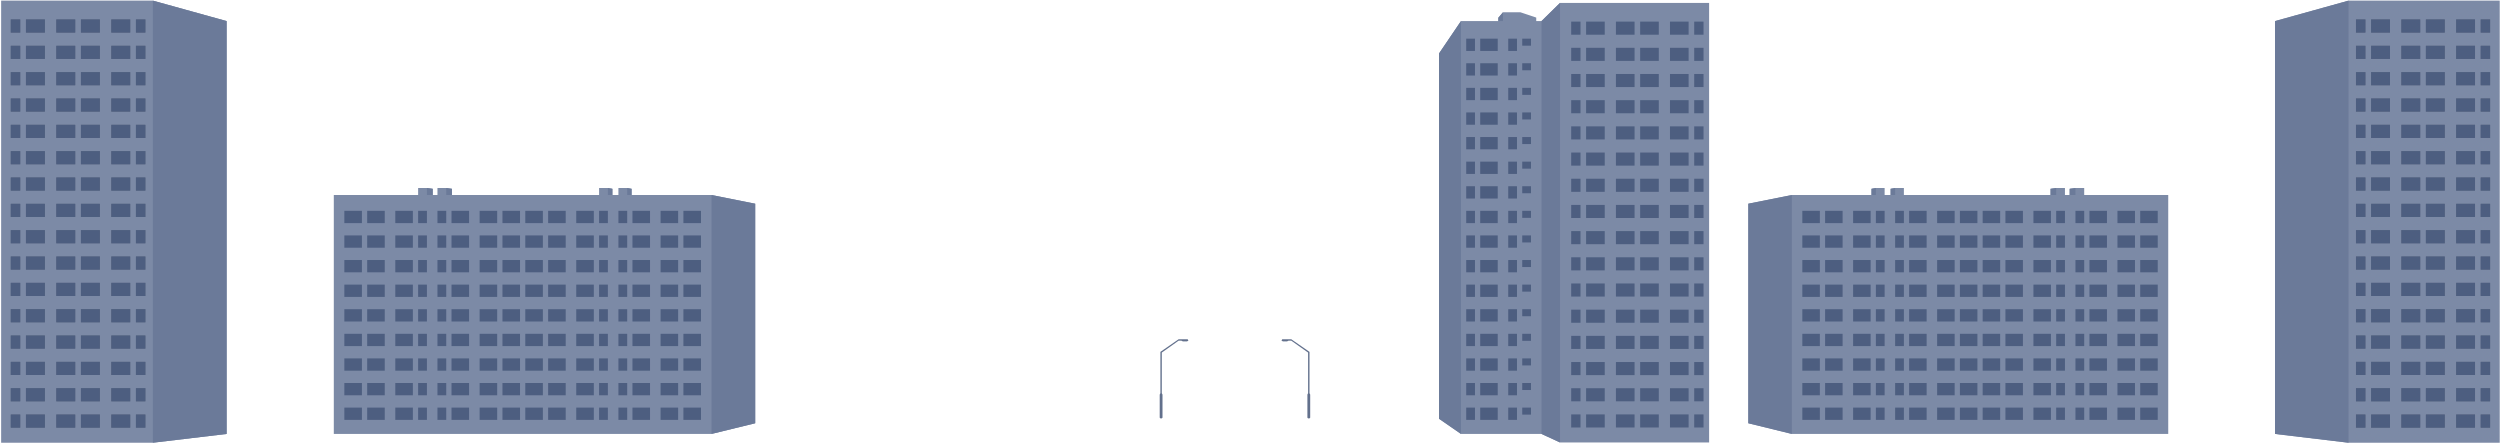 <svg width="1423" height="252" viewBox="0 0 1423 252" fill="none" xmlns="http://www.w3.org/2000/svg">
<path d="M190 111V247H405L429.866 240.915V115.949L405 111L359.501 111V107.459L357 107H352V111L348.578 111V107.459L346 107L341 107V111L257.228 111V107.459L254 107H249V111L246.305 111V107.459L243 107L238 107V111H190Z" fill="#7C8AA6"/>
<path fill-rule="evenodd" clip-rule="evenodd" d="M254 120H249V127H254V120ZM257 127V120H267V127H257ZM273 127V120H283V127H273ZM286 127V120H296V127H286ZM254 134H249V141H254V134ZM257 141V134H267V141H257ZM273 141V134H283V141H273ZM286 141V134H296V141H286ZM254 148H249V155H254V148ZM257 155V148H267V155H257ZM273 155V148H283V155H273ZM286 155V148H296V155H286ZM254 162H249V169H254V162ZM257 169V162H267V169H257ZM273 169V162H283V169H273ZM286 169V162H296V169H286ZM254 176H249V183H254V176ZM257 183V176H267V183H257ZM273 183V176H283V183H273ZM286 183V176H296V183H286ZM254 190H249V197H254V190ZM257 197V190H267V197H257ZM273 197V190H283V197H273ZM286 197V190H296V197H286ZM254 204H249V211H254V204ZM257 211V204H267V211H257ZM273 211V204H283V211H273ZM286 211V204H296V211H286ZM254 218H249V225H254V218ZM257 225V218H267V225H257ZM273 225V218H283V225H273ZM286 225V218H296V225H286ZM254 232H249V239H254V232ZM257 239V232H267V239H257ZM273 239V232H283V239H273ZM286 239V232H296V239H286ZM225 127V120H235V127H225ZM243 120H238V127H243V120ZM196 127V120H206V127H196ZM209 127V120H219V127H209ZM225 141V134H235V141H225ZM243 134H238V141H243V134ZM196 141V134H206V141H196ZM209 141V134H219V141H209ZM225 155V148H235V155H225ZM243 148H238V155H243V148ZM196 155V148H206V155H196ZM209 155V148H219V155H209ZM225 169V162H235V169H225ZM243 162H238V169H243V162ZM196 169V162H206V169H196ZM209 169V162H219V169H209ZM225 183V176H235V183H225ZM243 176H238V183H243V176ZM196 183V176H206V183H196ZM209 183V176H219V183H209ZM225 197V190H235V197H225ZM243 190H238V197H243V190ZM196 197V190H206V197H196ZM209 197V190H219V197H209ZM225 211V204H235V211H225ZM243 204H238V211H243V204ZM196 211V204H206V211H196ZM209 211V204H219V211H209ZM225 225V218H235V225H225ZM243 218H238V225H243V218ZM196 225V218H206V225H196ZM209 225V218H219V225H209ZM225 239V232H235V239H225ZM243 232H238V239H243V232ZM196 239V232H206V239H196ZM209 239V232H219V239H209ZM357 120H352V127H357V120ZM360 127V120H370V127H360ZM376 127V120H386V127H376ZM389 127V120H399V127H389ZM357 134H352V141H357V134ZM360 141V134H370V141H360ZM376 141V134H386V141H376ZM389 141V134H399V141H389ZM357 148H352V155H357V148ZM360 155V148H370V155H360ZM376 155V148H386V155H376ZM389 155V148H399V155H389ZM357 162H352V169H357V162ZM360 169V162H370V169H360ZM376 169V162H386V169H376ZM389 169V162H399V169H389ZM357 176H352V183H357V176ZM360 183V176H370V183H360ZM376 183V176H386V183H376ZM389 183V176H399V183H389ZM357 190H352V197H357V190ZM360 197V190H370V197H360ZM376 197V190H386V197H376ZM389 197V190H399V197H389ZM357 204H352V211H357V204ZM360 211V204H370V211H360ZM376 211V204H386V211H376ZM389 211V204H399V211H389ZM357 218H352V225H357V218ZM360 225V218H370V225H360ZM376 225V218H386V225H376ZM389 225V218H399V225H389ZM357 232H352V239H357V232ZM360 239V232H370V239H360ZM376 239V232H386V239H376ZM389 239V232H399V239H389ZM328 127V120H338V127H328ZM346 120H341V127H346V120ZM299 127V120H309V127H299ZM312 127V120H322V127H312ZM328 141V134H338V141H328ZM346 134H341V141H346V134ZM299 141V134H309V141H299ZM312 141V134H322V141H312ZM328 155V148H338V155H328ZM346 148H341V155H346V148ZM299 155V148H309V155H299ZM312 155V148H322V155H312ZM328 169V162H338V169H328ZM346 162H341V169H346V162ZM299 169V162H309V169H299ZM312 169V162H322V169H312ZM328 183V176H338V183H328ZM346 176H341V183H346V176ZM299 183V176H309V183H299ZM312 183V176H322V183H312ZM328 197V190H338V197H328ZM346 190H341V197H346V190ZM299 197V190H309V197H299ZM312 197V190H322V197H312ZM328 211V204H338V211H328ZM346 204H341V211H346V204ZM299 211V204H309V211H299ZM312 211V204H322V211H312ZM328 225V218H338V225H328ZM346 218H341V225H346V218ZM299 225V218H309V225H299ZM312 225V218H322V225H312ZM328 239V232H338V239H328ZM346 232H341V239H346V232ZM299 239V232H309V239H299ZM312 239V232H322V239H312Z" fill="#4D5E80"/>
<path d="M246.305 107.459L243 107V111L246.305 111V107.459Z" fill="#6B7A99"/>
<path d="M254 111L257.228 111V107.459L254 107V111Z" fill="#6B7A99"/>
<path d="M346 107V111L348.578 111V107.459L346 107Z" fill="#6B7A99"/>
<path d="M357 111L359.501 111V107.459L357 107V111Z" fill="#6B7A99"/>
<path d="M405 111V247L429.866 240.915V115.949L405 111Z" fill="#6B7A99"/>
<path d="M87 0.354H0.651V252H87L129 247V12L87 0.354Z" fill="#7C8AA6"/>
<path fill-rule="evenodd" clip-rule="evenodd" d="M77.365 11.062H82.762V18.558H77.365V11.062ZM74.127 18.558V11.062H63.333V18.558H74.127ZM25.556 18.558V11.062H14.762V18.558H25.556ZM6.127 11.062H11.524V18.558H6.127V11.062ZM56.857 18.558V11.062H46.063V18.558H56.857ZM42.825 18.558V11.062H32.032V18.558H42.825ZM77.365 26.054H82.762V33.55H77.365V26.054ZM74.127 33.55V26.054H63.333V33.55H74.127ZM25.556 33.55V26.054H14.762V33.55H25.556ZM6.127 26.054H11.524V33.55H6.127V26.054ZM56.857 33.55V26.054H46.063V33.55H56.857ZM42.825 33.55V26.054H32.032V33.55H42.825ZM77.365 41.046H82.762V48.542H77.365V41.046ZM74.127 48.542V41.046H63.333V48.542H74.127ZM25.556 48.542V41.046H14.762V48.542H25.556ZM6.127 41.046H11.524V48.542H6.127V41.046ZM56.857 48.542V41.046H46.063V48.542H56.857ZM42.825 48.542V41.046H32.032V48.542H42.825ZM77.365 56.038H82.762V63.533H77.365V56.038ZM74.127 63.533V56.038H63.333V63.533H74.127ZM25.556 63.533V56.038H14.762V63.533H25.556ZM6.127 56.038H11.524V63.533H6.127V56.038ZM56.857 63.533V56.038H46.063V63.533H56.857ZM42.825 63.533V56.038H32.032V63.533H42.825ZM77.365 71.029H82.762V78.525H77.365V71.029ZM74.127 78.525V71.029H63.333V78.525H74.127ZM25.556 78.525V71.029H14.762V78.525H25.556ZM6.127 71.029H11.524V78.525H6.127V71.029ZM56.857 78.525V71.029H46.063V78.525H56.857ZM42.825 78.525V71.029H32.032V78.525H42.825ZM77.365 86.021H82.762V93.517H77.365V86.021ZM74.127 93.517V86.021H63.333V93.517H74.127ZM25.556 93.517V86.021H14.762V93.517H25.556ZM6.127 86.021H11.524V93.517H6.127V86.021ZM56.857 93.517V86.021H46.063V93.517H56.857ZM42.825 93.517V86.021H32.032V93.517H42.825ZM77.365 101.013H82.762V108.508H77.365V101.013ZM74.127 108.508V101.013H63.333V108.508H74.127ZM25.556 108.508V101.013H14.762V108.508H25.556ZM6.127 101.013H11.524V108.508H6.127V101.013ZM56.857 108.508V101.013H46.063V108.508H56.857ZM42.825 108.508V101.013H32.032V108.508H42.825ZM77.365 116.004H82.762V123.5H77.365V116.004ZM74.127 123.5V116.004H63.333V123.5H74.127ZM25.556 123.5V116.004H14.762V123.5H25.556ZM6.127 116.004H11.524V123.5H6.127V116.004ZM56.857 123.5V116.004H46.063V123.5H56.857ZM42.825 123.5V116.004H32.032V123.5H42.825ZM77.365 130.996H82.762V138.492H77.365V130.996ZM74.127 138.492V130.996H63.333V138.492H74.127ZM25.556 138.492V130.996H14.762V138.492H25.556ZM6.127 130.996H11.524V138.492H6.127V130.996ZM56.857 138.492V130.996H46.063V138.492H56.857ZM42.825 138.492V130.996H32.032V138.492H42.825ZM77.365 145.988H82.762V153.483H77.365V145.988ZM74.127 153.483V145.988H63.333V153.483H74.127ZM25.556 153.483V145.988H14.762V153.483H25.556ZM6.127 145.988H11.524V153.483H6.127V145.988ZM56.857 153.483V145.988H46.063V153.483H56.857ZM42.825 153.483V145.988H32.032V153.483H42.825ZM77.365 160.979H82.762V168.475H77.365V160.979ZM74.127 168.475V160.979H63.333V168.475H74.127ZM25.556 168.475V160.979H14.762V168.475H25.556ZM6.127 160.979H11.524V168.475H6.127V160.979ZM56.857 168.475V160.979H46.063V168.475H56.857ZM42.825 168.475V160.979H32.032V168.475H42.825ZM77.365 175.971H82.762V183.467H77.365V175.971ZM74.127 183.467V175.971H63.333V183.467H74.127ZM25.556 183.467V175.971H14.762V183.467H25.556ZM6.127 175.971H11.524V183.467H6.127V175.971ZM56.857 183.467V175.971H46.063V183.467H56.857ZM42.825 183.467V175.971H32.032V183.467H42.825ZM77.365 190.963H82.762V198.458H77.365V190.963ZM74.127 198.458V190.963H63.333V198.458H74.127ZM25.556 198.458V190.963H14.762V198.458H25.556ZM6.127 190.963H11.524V198.458H6.127V190.963ZM56.857 198.458V190.963H46.063V198.458H56.857ZM42.825 198.458V190.963H32.032V198.458H42.825ZM77.365 205.954H82.762V213.45H77.365V205.954ZM74.127 213.45V205.954H63.333V213.45H74.127ZM25.556 213.45V205.954H14.762V213.45H25.556ZM6.127 205.954H11.524V213.45H6.127V205.954ZM56.857 213.45V205.954H46.063V213.45H56.857ZM42.825 213.45V205.954H32.032V213.45H42.825ZM77.365 220.946H82.762V228.442H77.365V220.946ZM74.127 228.442V220.946H63.333V228.442H74.127ZM25.556 228.442V220.946H14.762V228.442H25.556ZM6.127 220.946H11.524V228.442H6.127V220.946ZM56.857 228.442V220.946H46.063V228.442H56.857ZM42.825 228.442V220.946H32.032V228.442H42.825ZM77.365 235.938H82.762V243.433H77.365V235.938ZM74.127 243.433V235.938H63.333V243.433H74.127ZM25.556 243.433V235.938H14.762V243.433H25.556ZM6.127 235.938H11.524V243.433H6.127V235.938ZM56.857 243.433V235.938H46.063V243.433H56.857ZM42.825 243.433V235.938H32.032V243.433H42.825Z" fill="#7C8AA6"/>
<path fill-rule="evenodd" clip-rule="evenodd" d="M77.365 11.062H82.762V18.558H77.365V11.062ZM74.127 18.558V11.062H63.333V18.558H74.127ZM25.556 18.558V11.062H14.762V18.558H25.556ZM6.127 11.062H11.524V18.558H6.127V11.062ZM56.857 18.558V11.062H46.063V18.558H56.857ZM42.825 18.558V11.062H32.032V18.558H42.825ZM77.365 26.054H82.762V33.55H77.365V26.054ZM74.127 33.55V26.054H63.333V33.55H74.127ZM25.556 33.55V26.054H14.762V33.55H25.556ZM6.127 26.054H11.524V33.55H6.127V26.054ZM56.857 33.55V26.054H46.063V33.55H56.857ZM42.825 33.55V26.054H32.032V33.55H42.825ZM77.365 41.046H82.762V48.542H77.365V41.046ZM74.127 48.542V41.046H63.333V48.542H74.127ZM25.556 48.542V41.046H14.762V48.542H25.556ZM6.127 41.046H11.524V48.542H6.127V41.046ZM56.857 48.542V41.046H46.063V48.542H56.857ZM42.825 48.542V41.046H32.032V48.542H42.825ZM77.365 56.038H82.762V63.533H77.365V56.038ZM74.127 63.533V56.038H63.333V63.533H74.127ZM25.556 63.533V56.038H14.762V63.533H25.556ZM6.127 56.038H11.524V63.533H6.127V56.038ZM56.857 63.533V56.038H46.063V63.533H56.857ZM42.825 63.533V56.038H32.032V63.533H42.825ZM77.365 71.029H82.762V78.525H77.365V71.029ZM74.127 78.525V71.029H63.333V78.525H74.127ZM25.556 78.525V71.029H14.762V78.525H25.556ZM6.127 71.029H11.524V78.525H6.127V71.029ZM56.857 78.525V71.029H46.063V78.525H56.857ZM42.825 78.525V71.029H32.032V78.525H42.825ZM77.365 86.021H82.762V93.517H77.365V86.021ZM74.127 93.517V86.021H63.333V93.517H74.127ZM25.556 93.517V86.021H14.762V93.517H25.556ZM6.127 86.021H11.524V93.517H6.127V86.021ZM56.857 93.517V86.021H46.063V93.517H56.857ZM42.825 93.517V86.021H32.032V93.517H42.825ZM77.365 101.013H82.762V108.508H77.365V101.013ZM74.127 108.508V101.013H63.333V108.508H74.127ZM25.556 108.508V101.013H14.762V108.508H25.556ZM6.127 101.013H11.524V108.508H6.127V101.013ZM56.857 108.508V101.013H46.063V108.508H56.857ZM42.825 108.508V101.013H32.032V108.508H42.825ZM77.365 116.004H82.762V123.5H77.365V116.004ZM74.127 123.5V116.004H63.333V123.5H74.127ZM25.556 123.5V116.004H14.762V123.5H25.556ZM6.127 116.004H11.524V123.5H6.127V116.004ZM56.857 123.5V116.004H46.063V123.5H56.857ZM42.825 123.5V116.004H32.032V123.5H42.825ZM77.365 130.996H82.762V138.492H77.365V130.996ZM74.127 138.492V130.996H63.333V138.492H74.127ZM25.556 138.492V130.996H14.762V138.492H25.556ZM6.127 130.996H11.524V138.492H6.127V130.996ZM56.857 138.492V130.996H46.063V138.492H56.857ZM42.825 138.492V130.996H32.032V138.492H42.825ZM77.365 145.988H82.762V153.483H77.365V145.988ZM74.127 153.483V145.988H63.333V153.483H74.127ZM25.556 153.483V145.988H14.762V153.483H25.556ZM6.127 145.988H11.524V153.483H6.127V145.988ZM56.857 153.483V145.988H46.063V153.483H56.857ZM42.825 153.483V145.988H32.032V153.483H42.825ZM77.365 160.979H82.762V168.475H77.365V160.979ZM74.127 168.475V160.979H63.333V168.475H74.127ZM25.556 168.475V160.979H14.762V168.475H25.556ZM6.127 160.979H11.524V168.475H6.127V160.979ZM56.857 168.475V160.979H46.063V168.475H56.857ZM42.825 168.475V160.979H32.032V168.475H42.825ZM77.365 175.971H82.762V183.467H77.365V175.971ZM74.127 183.467V175.971H63.333V183.467H74.127ZM25.556 183.467V175.971H14.762V183.467H25.556ZM6.127 175.971H11.524V183.467H6.127V175.971ZM56.857 183.467V175.971H46.063V183.467H56.857ZM42.825 183.467V175.971H32.032V183.467H42.825ZM77.365 190.963H82.762V198.458H77.365V190.963ZM74.127 198.458V190.963H63.333V198.458H74.127ZM25.556 198.458V190.963H14.762V198.458H25.556ZM6.127 190.963H11.524V198.458H6.127V190.963ZM56.857 198.458V190.963H46.063V198.458H56.857ZM42.825 198.458V190.963H32.032V198.458H42.825ZM77.365 205.954H82.762V213.45H77.365V205.954ZM74.127 213.45V205.954H63.333V213.45H74.127ZM25.556 213.45V205.954H14.762V213.45H25.556ZM6.127 205.954H11.524V213.45H6.127V205.954ZM56.857 213.45V205.954H46.063V213.45H56.857ZM42.825 213.45V205.954H32.032V213.45H42.825ZM77.365 220.946H82.762V228.442H77.365V220.946ZM74.127 228.442V220.946H63.333V228.442H74.127ZM25.556 228.442V220.946H14.762V228.442H25.556ZM6.127 220.946H11.524V228.442H6.127V220.946ZM56.857 228.442V220.946H46.063V228.442H56.857ZM42.825 228.442V220.946H32.032V228.442H42.825ZM77.365 235.938H82.762V243.433H77.365V235.938ZM74.127 243.433V235.938H63.333V243.433H74.127ZM25.556 243.433V235.938H14.762V243.433H25.556ZM6.127 235.938H11.524V243.433H6.127V235.938ZM56.857 243.433V235.938H46.063V243.433H56.857ZM42.825 243.433V235.938H32.032V243.433H42.825Z" fill="black" fill-opacity="0.2"/>
<path fill-rule="evenodd" clip-rule="evenodd" d="M77.365 11.062H82.762V18.558H77.365V11.062ZM74.127 18.558V11.062H63.333V18.558H74.127ZM25.556 18.558V11.062H14.762V18.558H25.556ZM6.127 11.062H11.524V18.558H6.127V11.062ZM56.857 18.558V11.062H46.063V18.558H56.857ZM42.825 18.558V11.062H32.032V18.558H42.825ZM77.365 26.054H82.762V33.55H77.365V26.054ZM74.127 33.55V26.054H63.333V33.55H74.127ZM25.556 33.55V26.054H14.762V33.55H25.556ZM6.127 26.054H11.524V33.55H6.127V26.054ZM56.857 33.55V26.054H46.063V33.55H56.857ZM42.825 33.55V26.054H32.032V33.55H42.825ZM77.365 41.046H82.762V48.542H77.365V41.046ZM74.127 48.542V41.046H63.333V48.542H74.127ZM25.556 48.542V41.046H14.762V48.542H25.556ZM6.127 41.046H11.524V48.542H6.127V41.046ZM56.857 48.542V41.046H46.063V48.542H56.857ZM42.825 48.542V41.046H32.032V48.542H42.825ZM77.365 56.038H82.762V63.533H77.365V56.038ZM74.127 63.533V56.038H63.333V63.533H74.127ZM25.556 63.533V56.038H14.762V63.533H25.556ZM6.127 56.038H11.524V63.533H6.127V56.038ZM56.857 63.533V56.038H46.063V63.533H56.857ZM42.825 63.533V56.038H32.032V63.533H42.825ZM77.365 71.029H82.762V78.525H77.365V71.029ZM74.127 78.525V71.029H63.333V78.525H74.127ZM25.556 78.525V71.029H14.762V78.525H25.556ZM6.127 71.029H11.524V78.525H6.127V71.029ZM56.857 78.525V71.029H46.063V78.525H56.857ZM42.825 78.525V71.029H32.032V78.525H42.825ZM77.365 86.021H82.762V93.517H77.365V86.021ZM74.127 93.517V86.021H63.333V93.517H74.127ZM25.556 93.517V86.021H14.762V93.517H25.556ZM6.127 86.021H11.524V93.517H6.127V86.021ZM56.857 93.517V86.021H46.063V93.517H56.857ZM42.825 93.517V86.021H32.032V93.517H42.825ZM77.365 101.013H82.762V108.508H77.365V101.013ZM74.127 108.508V101.013H63.333V108.508H74.127ZM25.556 108.508V101.013H14.762V108.508H25.556ZM6.127 101.013H11.524V108.508H6.127V101.013ZM56.857 108.508V101.013H46.063V108.508H56.857ZM42.825 108.508V101.013H32.032V108.508H42.825ZM77.365 116.004H82.762V123.5H77.365V116.004ZM74.127 123.5V116.004H63.333V123.5H74.127ZM25.556 123.5V116.004H14.762V123.5H25.556ZM6.127 116.004H11.524V123.5H6.127V116.004ZM56.857 123.5V116.004H46.063V123.5H56.857ZM42.825 123.5V116.004H32.032V123.5H42.825ZM77.365 130.996H82.762V138.492H77.365V130.996ZM74.127 138.492V130.996H63.333V138.492H74.127ZM25.556 138.492V130.996H14.762V138.492H25.556ZM6.127 130.996H11.524V138.492H6.127V130.996ZM56.857 138.492V130.996H46.063V138.492H56.857ZM42.825 138.492V130.996H32.032V138.492H42.825ZM77.365 145.988H82.762V153.483H77.365V145.988ZM74.127 153.483V145.988H63.333V153.483H74.127ZM25.556 153.483V145.988H14.762V153.483H25.556ZM6.127 145.988H11.524V153.483H6.127V145.988ZM56.857 153.483V145.988H46.063V153.483H56.857ZM42.825 153.483V145.988H32.032V153.483H42.825ZM77.365 160.979H82.762V168.475H77.365V160.979ZM74.127 168.475V160.979H63.333V168.475H74.127ZM25.556 168.475V160.979H14.762V168.475H25.556ZM6.127 160.979H11.524V168.475H6.127V160.979ZM56.857 168.475V160.979H46.063V168.475H56.857ZM42.825 168.475V160.979H32.032V168.475H42.825ZM77.365 175.971H82.762V183.467H77.365V175.971ZM74.127 183.467V175.971H63.333V183.467H74.127ZM25.556 183.467V175.971H14.762V183.467H25.556ZM6.127 175.971H11.524V183.467H6.127V175.971ZM56.857 183.467V175.971H46.063V183.467H56.857ZM42.825 183.467V175.971H32.032V183.467H42.825ZM77.365 190.963H82.762V198.458H77.365V190.963ZM74.127 198.458V190.963H63.333V198.458H74.127ZM25.556 198.458V190.963H14.762V198.458H25.556ZM6.127 190.963H11.524V198.458H6.127V190.963ZM56.857 198.458V190.963H46.063V198.458H56.857ZM42.825 198.458V190.963H32.032V198.458H42.825ZM77.365 205.954H82.762V213.45H77.365V205.954ZM74.127 213.45V205.954H63.333V213.45H74.127ZM25.556 213.45V205.954H14.762V213.45H25.556ZM6.127 205.954H11.524V213.45H6.127V205.954ZM56.857 213.45V205.954H46.063V213.45H56.857ZM42.825 213.45V205.954H32.032V213.45H42.825ZM77.365 220.946H82.762V228.442H77.365V220.946ZM74.127 228.442V220.946H63.333V228.442H74.127ZM25.556 228.442V220.946H14.762V228.442H25.556ZM6.127 220.946H11.524V228.442H6.127V220.946ZM56.857 228.442V220.946H46.063V228.442H56.857ZM42.825 228.442V220.946H32.032V228.442H42.825ZM77.365 235.938H82.762V243.433H77.365V235.938ZM74.127 243.433V235.938H63.333V243.433H74.127ZM25.556 243.433V235.938H14.762V243.433H25.556ZM6.127 235.938H11.524V243.433H6.127V235.938ZM56.857 243.433V235.938H46.063V243.433H56.857ZM42.825 243.433V235.938H32.032V243.433H42.825Z" fill="#4D5E80"/>
<path d="M87 0.354L129 12V247L87 252V0.354Z" fill="#6B7A99"/>
<path d="M819.086 30.436V238.358L831.581 247H877.419L887.955 251.85H972.829V1.653H887.955L877.419 12H874.43V10L865.461 7L855.496 7L852.844 10.104V12H831.581L819.086 30.436Z" fill="#7C8AA6"/>
<path fill-rule="evenodd" clip-rule="evenodd" d="M964.341 12.3H969.646V19.752H964.341V12.3ZM961.158 19.752V12.3H950.549V19.752H961.158ZM913.417 19.752V12.3H902.808V19.752H913.417ZM894.321 12.3H899.625V19.752H894.321V12.3ZM944.184 19.752V12.3H933.575V19.752H944.184ZM930.392 19.752V12.3H919.783V19.752H930.392ZM964.341 27.205H969.646V34.658H964.341V27.205ZM961.158 34.658V27.205H950.549V34.658H961.158ZM913.417 34.658V27.205H902.808V34.658H913.417ZM894.321 27.205H899.625V34.658H894.321V27.205ZM944.184 34.658V27.205H933.575V34.658H944.184ZM930.392 34.658V27.205H919.783V34.658H930.392ZM964.341 42.111H969.646V49.563H964.341V42.111ZM961.158 49.563V42.111H950.549V49.563H961.158ZM913.417 49.563V42.111H902.808V49.563H913.417ZM894.321 42.111H899.625V49.563H894.321V42.111ZM944.184 49.563V42.111H933.575V49.563H944.184ZM930.392 49.563V42.111H919.783V49.563H930.392ZM964.341 57.016H969.646V64.469H964.341V57.016ZM961.158 64.469V57.016H950.549V64.469H961.158ZM913.417 64.469V57.016H902.808V64.469H913.417ZM894.321 57.016H899.625V64.469H894.321V57.016ZM944.184 64.469V57.016H933.575V64.469H944.184ZM930.392 64.469V57.016H919.783V64.469H930.392ZM964.341 71.921H969.646V79.374H964.341V71.921ZM961.158 79.374V71.921H950.549V79.374H961.158ZM913.417 79.374V71.921H902.808V79.374H913.417ZM894.321 71.921H899.625V79.374H894.321V71.921ZM944.184 79.374V71.921H933.575V79.374H944.184ZM930.392 79.374V71.921H919.783V79.374H930.392ZM964.341 86.826H969.646V94.279H964.341V86.826ZM961.158 94.279V86.826H950.549V94.279H961.158ZM913.417 94.279V86.826H902.808V94.279H913.417ZM894.321 86.826H899.625V94.279H894.321V86.826ZM944.184 94.279V86.826H933.575V94.279H944.184ZM930.392 94.279V86.826H919.783V94.279H930.392ZM964.341 101.732H969.646V109.185H964.341V101.732ZM961.158 109.185V101.732H950.549V109.185H961.158ZM913.417 109.185V101.732H902.808V109.185H913.417ZM894.321 101.732H899.625V109.185H894.321V101.732ZM944.184 109.185V101.732H933.575V109.185H944.184ZM930.392 109.185V101.732H919.783V109.185H930.392ZM964.341 116.637H969.646V124.09H964.341V116.637ZM961.158 124.09V116.637H950.549V124.09H961.158ZM913.417 124.09V116.637H902.808V124.09H913.417ZM894.321 116.637H899.625V124.09H894.321V116.637ZM944.184 124.09V116.637H933.575V124.09H944.184ZM930.392 124.09V116.637H919.783V124.09H930.392ZM964.341 131.543H969.646V138.995H964.341V131.543ZM961.158 138.995V131.543H950.549V138.995H961.158ZM913.417 138.995V131.543H902.808V138.995H913.417ZM894.321 131.543H899.625V138.995H894.321V131.543ZM944.184 138.995V131.543H933.575V138.995H944.184ZM930.392 138.995V131.543H919.783V138.995H930.392ZM964.341 146.448H969.646V153.901H964.341V146.448ZM961.158 153.901V146.448H950.549V153.901H961.158ZM913.417 153.901V146.448H902.808V153.901H913.417ZM894.321 146.448H899.625V153.901H894.321V146.448ZM944.184 153.901V146.448H933.575V153.901H944.184ZM930.392 153.901V146.448H919.783V153.901H930.392ZM964.341 161.353H969.646V168.806H964.341V161.353ZM961.158 168.806V161.353H950.549V168.806H961.158ZM913.417 168.806V161.353H902.808V168.806H913.417ZM894.321 161.353H899.625V168.806H894.321V161.353ZM944.184 168.806V161.353H933.575V168.806H944.184ZM930.392 168.806V161.353H919.783V168.806H930.392ZM964.341 176.259H969.646V183.711H964.341V176.259ZM961.158 183.711V176.259H950.549V183.711H961.158ZM913.417 183.711V176.259H902.808V183.711H913.417ZM894.321 176.259H899.625V183.711H894.321V176.259ZM944.184 183.711V176.259H933.575V183.711H944.184ZM930.392 183.711V176.259H919.783V183.711H930.392ZM964.341 191.164H969.646V198.617H964.341V191.164ZM961.158 198.617V191.164H950.549V198.617H961.158ZM913.417 198.617V191.164H902.808V198.617H913.417ZM894.321 191.164H899.625V198.617H894.321V191.164ZM944.184 198.617V191.164H933.575V198.617H944.184ZM930.392 198.617V191.164H919.783V198.617H930.392ZM964.341 206.069H969.646V213.522H964.341V206.069ZM961.158 213.522V206.069H950.549V213.522H961.158ZM913.417 213.522V206.069H902.808V213.522H913.417ZM894.321 206.069H899.625V213.522H894.321V206.069ZM944.184 213.522V206.069H933.575V213.522H944.184ZM930.392 213.522V206.069H919.783V213.522H930.392ZM964.341 220.975H969.646V228.427H964.341V220.975ZM961.158 228.427V220.975H950.549V228.427H961.158ZM913.417 228.427V220.975H902.808V228.427H913.417ZM894.321 220.975H899.625V228.427H894.321V220.975ZM944.184 228.427V220.975H933.575V228.427H944.184ZM930.392 228.427V220.975H919.783V228.427H930.392ZM964.341 235.88H969.646V243.333H964.341V235.88ZM961.158 243.333V235.88H950.549V243.333H961.158ZM913.417 243.333V235.88H902.808V243.333H913.417ZM894.321 235.88H899.625V243.333H894.321V235.88ZM944.184 243.333V235.88H933.575V243.333H944.184ZM930.392 243.333V235.88H919.783V243.333H930.392Z" fill="#4D5E80"/>
<path fill-rule="evenodd" clip-rule="evenodd" d="M871.44 22H866.458V26H871.44V22ZM871.44 36H866.458V40H871.44V36ZM871.44 50H866.458V54H871.44V50ZM871.44 64H866.458V68H871.44V64ZM871.44 78H866.458V82H871.44V78ZM871.44 92H866.458V96H871.44V92ZM871.44 106H866.458V110H871.44V106ZM871.44 120H866.458V124H871.44V120ZM871.44 134H866.458V138H871.44V134ZM871.44 148H866.458V152H871.44V148ZM871.44 162H866.458V166H871.44V162ZM871.44 176H866.458V180H871.44V176ZM871.44 190H866.458V194H871.44V190ZM871.44 204H866.458V208H871.44V204ZM871.44 218H866.458V222H871.44V218ZM871.44 232H866.458V236H871.44V232ZM863.468 22H858.486V29H863.468V22ZM863.468 36H858.486V43H863.468V36ZM863.468 50H858.486V57H863.468V50ZM863.468 64H858.486V71H863.468V64ZM863.468 78H858.486V85H863.468V78ZM863.468 92H858.486V99H863.468V92ZM863.468 106H858.486V113H863.468V106ZM863.468 120H858.486V127H863.468V120ZM863.468 134H858.486V141H863.468V134ZM863.468 148H858.486V155H863.468V148ZM863.468 162H858.486V169H863.468V162ZM863.468 176H858.486V183H863.468V176ZM863.468 190H858.486V197H863.468V190ZM863.468 204H858.486V211H863.468V204ZM863.468 218H858.486V225H863.468V218ZM863.468 232H858.486V239H863.468V232ZM852.507 22V29H842.542V22H852.507ZM839.553 22H834.57V29H839.553V22ZM852.507 36V43H842.542V36H852.507ZM839.553 36H834.57V43H839.553V36ZM852.507 50V57H842.542V50H852.507ZM839.553 50H834.57V57H839.553V50ZM852.507 64V71H842.542V64H852.507ZM839.553 64H834.57V71H839.553V64ZM852.507 78V85H842.542V78H852.507ZM839.553 78H834.57V85H839.553V78ZM852.507 92V99H842.542V92H852.507ZM839.553 92H834.57V99H839.553V92ZM852.507 106V113H842.542V106H852.507ZM839.553 106H834.57V113H839.553V106ZM852.507 120V127H842.542V120H852.507ZM839.553 120H834.57V127H839.553V120ZM852.507 134V141H842.542V134H852.507ZM839.553 134H834.57V141H839.553V134ZM852.507 148V155H842.542V148H852.507ZM839.553 148H834.57V155H839.553V148ZM852.507 162V169H842.542V162H852.507ZM839.553 162H834.57V169H839.553V162ZM852.507 176V183H842.542V176H852.507ZM839.553 176H834.57V183H839.553V176ZM852.507 190V197H842.542V190H852.507ZM839.553 190H834.57V197H839.553V190ZM852.507 204V211H842.542V204H852.507ZM839.553 204H834.57V211H839.553V204ZM852.507 218V225H842.542V218H852.507ZM839.553 218H834.57V225H839.553V218ZM852.507 232V239H842.542V232H852.507ZM839.553 232H834.57V239H839.553V232Z" fill="#4D5E80"/>
<path d="M877.419 247V12L887.955 1.653V251.85L877.419 247Z" fill="#6B7A99"/>
<path d="M819.086 238.358V30.436L831.581 12V247L819.086 238.358Z" fill="#6B7A99"/>
<path d="M852.844 12V10.104L855.497 7V12H852.844Z" fill="#6B7A99"/>
<path d="M1234.16 111V247H1019.92L995.137 240.915V115.949L1019.92 111L1065.25 111V107.459L1067.75 107H1072.73V111L1076.14 111V107.459L1078.71 107L1083.69 107V111L1167.17 111V107.459L1170.38 107H1175.37V111L1178.05 111V107.459L1181.35 107L1186.33 107V111H1234.16Z" fill="#7C8AA6"/>
<path fill-rule="evenodd" clip-rule="evenodd" d="M1170.38 120H1175.37V127H1170.38V120ZM1167.39 127V120H1157.43V127H1167.39ZM1151.45 127V120H1141.49V127H1151.45ZM1138.5 127V120H1128.53V127H1138.5ZM1170.38 134H1175.37V141H1170.38V134ZM1167.39 141V134H1157.43V141H1167.39ZM1151.45 141V134H1141.49V141H1151.45ZM1138.5 141V134H1128.53V141H1138.5ZM1170.38 148H1175.37V155H1170.38V148ZM1167.39 155V148H1157.43V155H1167.39ZM1151.45 155V148H1141.49V155H1151.45ZM1138.5 155V148H1128.53V155H1138.5ZM1170.38 162H1175.37V169H1170.38V162ZM1167.39 169V162H1157.43V169H1167.39ZM1151.45 169V162H1141.49V169H1151.45ZM1138.5 169V162H1128.53V169H1138.5ZM1170.38 176H1175.37V183H1170.38V176ZM1167.39 183V176H1157.43V183H1167.39ZM1151.45 183V176H1141.49V183H1151.45ZM1138.5 183V176H1128.53V183H1138.5ZM1170.38 190H1175.37V197H1170.38V190ZM1167.39 197V190H1157.43V197H1167.39ZM1151.45 197V190H1141.49V197H1151.45ZM1138.5 197V190H1128.53V197H1138.5ZM1170.38 204H1175.37V211H1170.38V204ZM1167.39 211V204H1157.43V211H1167.39ZM1151.45 211V204H1141.49V211H1151.45ZM1138.5 211V204H1128.53V211H1138.5ZM1170.38 218H1175.37V225H1170.38V218ZM1167.39 225V218H1157.43V225H1167.39ZM1151.45 225V218H1141.49V225H1151.45ZM1138.5 225V218H1128.53V225H1138.5ZM1170.38 232H1175.37V239H1170.38V232ZM1167.39 239V232H1157.43V239H1167.39ZM1151.45 239V232H1141.49V239H1151.45ZM1138.5 239V232H1128.53V239H1138.5ZM1199.28 127V120H1189.32V127H1199.28ZM1181.35 120H1186.33V127H1181.35V120ZM1228.18 127V120H1218.21V127H1228.18ZM1215.23 127V120H1205.26V127H1215.23ZM1199.28 141V134H1189.32V141H1199.28ZM1181.35 134H1186.33V141H1181.35V134ZM1228.18 141V134H1218.21V141H1228.18ZM1215.23 141V134H1205.26V141H1215.23ZM1199.28 155V148H1189.32V155H1199.28ZM1181.35 148H1186.33V155H1181.35V148ZM1228.18 155V148H1218.21V155H1228.18ZM1215.23 155V148H1205.26V155H1215.23ZM1199.28 169V162H1189.32V169H1199.28ZM1181.35 162H1186.33V169H1181.35V162ZM1228.18 169V162H1218.21V169H1228.18ZM1215.23 169V162H1205.26V169H1215.23ZM1199.28 183V176H1189.32V183H1199.28ZM1181.35 176H1186.33V183H1181.35V176ZM1228.18 183V176H1218.21V183H1228.18ZM1215.23 183V176H1205.26V183H1215.23ZM1199.28 197V190H1189.32V197H1199.28ZM1181.35 190H1186.33V197H1181.35V190ZM1228.18 197V190H1218.21V197H1228.18ZM1215.23 197V190H1205.26V197H1215.23ZM1199.28 211V204H1189.32V211H1199.28ZM1181.35 204H1186.33V211H1181.35V204ZM1228.18 211V204H1218.21V211H1228.18ZM1215.23 211V204H1205.26V211H1215.23ZM1199.28 225V218H1189.32V225H1199.28ZM1181.35 218H1186.33V225H1181.35V218ZM1228.18 225V218H1218.21V225H1228.18ZM1215.23 225V218H1205.26V225H1215.23ZM1199.28 239V232H1189.32V239H1199.28ZM1181.35 232H1186.33V239H1181.35V232ZM1228.18 239V232H1218.21V239H1228.18ZM1215.23 239V232H1205.26V239H1215.23ZM1067.75 120H1072.73V127H1067.75V120ZM1064.76 127V120H1054.79V127H1064.76ZM1048.81 127V120H1038.85V127H1048.81ZM1035.86 127V120H1025.89V127H1035.86ZM1067.75 134H1072.73V141H1067.75V134ZM1064.76 141V134H1054.79V141H1064.76ZM1048.81 141V134H1038.85V141H1048.81ZM1035.86 141V134H1025.89V141H1035.86ZM1067.75 148H1072.73V155H1067.75V148ZM1064.76 155V148H1054.79V155H1064.76ZM1048.81 155V148H1038.85V155H1048.81ZM1035.86 155V148H1025.89V155H1035.86ZM1067.75 162H1072.73V169H1067.75V162ZM1064.76 169V162H1054.79V169H1064.76ZM1048.81 169V162H1038.85V169H1048.81ZM1035.86 169V162H1025.89V169H1035.86ZM1067.75 176H1072.73V183H1067.75V176ZM1064.76 183V176H1054.79V183H1064.76ZM1048.81 183V176H1038.85V183H1048.81ZM1035.86 183V176H1025.89V183H1035.86ZM1067.75 190H1072.73V197H1067.75V190ZM1064.76 197V190H1054.79V197H1064.76ZM1048.81 197V190H1038.85V197H1048.81ZM1035.86 197V190H1025.89V197H1035.86ZM1067.75 204H1072.73V211H1067.75V204ZM1064.76 211V204H1054.79V211H1064.76ZM1048.81 211V204H1038.85V211H1048.81ZM1035.86 211V204H1025.89V211H1035.86ZM1067.75 218H1072.73V225H1067.75V218ZM1064.76 225V218H1054.79V225H1064.76ZM1048.81 225V218H1038.85V225H1048.81ZM1035.86 225V218H1025.89V225H1035.86ZM1067.75 232H1072.73V239H1067.75V232ZM1064.76 239V232H1054.79V239H1064.76ZM1048.81 239V232H1038.85V239H1048.81ZM1035.86 239V232H1025.89V239H1035.86ZM1096.64 127V120H1086.68V127H1096.64ZM1078.71 120H1083.69V127H1078.71V120ZM1125.54 127V120H1115.58V127H1125.54ZM1112.59 127V120H1102.62V127H1112.59ZM1096.64 141V134H1086.68V141H1096.64ZM1078.71 134H1083.69V141H1078.71V134ZM1125.54 141V134H1115.58V141H1125.54ZM1112.59 141V134H1102.62V141H1112.59ZM1096.64 155V148H1086.68V155H1096.64ZM1078.71 148H1083.69V155H1078.71V148ZM1125.54 155V148H1115.58V155H1125.54ZM1112.59 155V148H1102.62V155H1112.59ZM1096.64 169V162H1086.68V169H1096.64ZM1078.71 162H1083.69V169H1078.71V162ZM1125.54 169V162H1115.58V169H1125.54ZM1112.59 169V162H1102.62V169H1112.59ZM1096.64 183V176H1086.68V183H1096.64ZM1078.71 176H1083.69V183H1078.71V176ZM1125.54 183V176H1115.58V183H1125.54ZM1112.59 183V176H1102.62V183H1112.59ZM1096.64 197V190H1086.68V197H1096.64ZM1078.71 190H1083.69V197H1078.71V190ZM1125.54 197V190H1115.58V197H1125.54ZM1112.59 197V190H1102.62V197H1112.59ZM1096.64 211V204H1086.68V211H1096.64ZM1078.71 204H1083.69V211H1078.71V204ZM1125.54 211V204H1115.58V211H1125.54ZM1112.59 211V204H1102.62V211H1112.59ZM1096.64 225V218H1086.68V225H1096.64ZM1078.71 218H1083.69V225H1078.71V218ZM1125.54 225V218H1115.58V225H1125.54ZM1112.59 225V218H1102.62V225H1112.59ZM1096.64 239V232H1086.68V239H1096.64ZM1078.71 232H1083.69V239H1078.71V232ZM1125.54 239V232H1115.58V239H1125.54ZM1112.59 239V232H1102.62V239H1112.59Z" fill="#4D5E80"/>
<path d="M1178.05 107.459L1181.35 107V111L1178.05 111V107.459Z" fill="#6B7A99"/>
<path d="M1170.38 111L1167.17 111V107.459L1170.38 107V111Z" fill="#6B7A99"/>
<path d="M1078.71 107V111L1076.14 111V107.459L1078.71 107Z" fill="#6B7A99"/>
<path d="M1067.75 111L1065.25 111V107.459L1067.75 107V111Z" fill="#6B7A99"/>
<path d="M1019.92 111V247L995.137 240.915V115.949L1019.92 111Z" fill="#6B7A99"/>
<path d="M1336.8 0.354H1422.84V252H1336.8L1294.94 247V12L1336.8 0.354Z" fill="#7C8AA6"/>
<path fill-rule="evenodd" clip-rule="evenodd" d="M1346.4 11.062H1341.02V18.558H1346.4V11.062ZM1349.62 18.558V11.062H1360.38V18.558H1349.62ZM1398.02 18.558V11.062H1408.78V18.558H1398.02ZM1417.38 11.062H1412.01V18.558H1417.38V11.062ZM1366.83 18.558V11.062H1377.59V18.558H1366.83ZM1380.81 18.558V11.062H1391.57V18.558H1380.81ZM1346.4 26.054H1341.02V33.55H1346.4V26.054ZM1349.62 33.55V26.054H1360.38V33.55H1349.62ZM1398.02 33.55V26.054H1408.78V33.55H1398.02ZM1417.38 26.054H1412.01V33.55H1417.38V26.054ZM1366.83 33.55V26.054H1377.59V33.55H1366.83ZM1380.81 33.55V26.054H1391.57V33.55H1380.81ZM1346.4 41.046H1341.02V48.542H1346.4V41.046ZM1349.62 48.542V41.046H1360.38V48.542H1349.62ZM1398.02 48.542V41.046H1408.78V48.542H1398.02ZM1417.38 41.046H1412.01V48.542H1417.38V41.046ZM1366.83 48.542V41.046H1377.59V48.542H1366.83ZM1380.81 48.542V41.046H1391.57V48.542H1380.81ZM1346.4 56.038H1341.02V63.533H1346.4V56.038ZM1349.62 63.533V56.038H1360.38V63.533H1349.62ZM1398.02 63.533V56.038H1408.78V63.533H1398.02ZM1417.38 56.038H1412.01V63.533H1417.38V56.038ZM1366.83 63.533V56.038H1377.59V63.533H1366.83ZM1380.81 63.533V56.038H1391.57V63.533H1380.81ZM1346.4 71.029H1341.02V78.525H1346.4V71.029ZM1349.62 78.525V71.029H1360.38V78.525H1349.62ZM1398.02 78.525V71.029H1408.78V78.525H1398.02ZM1417.38 71.029H1412.01V78.525H1417.38V71.029ZM1366.83 78.525V71.029H1377.59V78.525H1366.83ZM1380.81 78.525V71.029H1391.57V78.525H1380.81ZM1346.4 86.021H1341.02V93.517H1346.4V86.021ZM1349.62 93.517V86.021H1360.38V93.517H1349.62ZM1398.02 93.517V86.021H1408.78V93.517H1398.02ZM1417.38 86.021H1412.01V93.517H1417.38V86.021ZM1366.83 93.517V86.021H1377.59V93.517H1366.83ZM1380.81 93.517V86.021H1391.57V93.517H1380.81ZM1346.4 101.013H1341.02V108.508H1346.4V101.013ZM1349.62 108.508V101.013H1360.38V108.508H1349.62ZM1398.02 108.508V101.013H1408.78V108.508H1398.02ZM1417.38 101.013H1412.01V108.508H1417.38V101.013ZM1366.83 108.508V101.013H1377.59V108.508H1366.83ZM1380.81 108.508V101.013H1391.57V108.508H1380.81ZM1346.4 116.004H1341.02V123.5H1346.4V116.004ZM1349.62 123.5V116.004H1360.38V123.5H1349.62ZM1398.02 123.5V116.004H1408.78V123.5H1398.02ZM1417.38 116.004H1412.01V123.5H1417.38V116.004ZM1366.83 123.5V116.004H1377.59V123.5H1366.83ZM1380.81 123.5V116.004H1391.57V123.5H1380.81ZM1346.4 130.996H1341.02V138.492H1346.4V130.996ZM1349.62 138.492V130.996H1360.38V138.492H1349.62ZM1398.02 138.492V130.996H1408.78V138.492H1398.02ZM1417.38 130.996H1412.01V138.492H1417.38V130.996ZM1366.83 138.492V130.996H1377.59V138.492H1366.83ZM1380.81 138.492V130.996H1391.57V138.492H1380.81ZM1346.4 145.988H1341.02V153.483H1346.4V145.988ZM1349.62 153.483V145.988H1360.38V153.483H1349.62ZM1398.02 153.483V145.988H1408.78V153.483H1398.02ZM1417.38 145.988H1412.01V153.483H1417.38V145.988ZM1366.83 153.483V145.988H1377.59V153.483H1366.83ZM1380.81 153.483V145.988H1391.57V153.483H1380.81ZM1346.4 160.979H1341.02V168.475H1346.4V160.979ZM1349.62 168.475V160.979H1360.38V168.475H1349.62ZM1398.02 168.475V160.979H1408.78V168.475H1398.02ZM1417.38 160.979H1412.01V168.475H1417.38V160.979ZM1366.83 168.475V160.979H1377.59V168.475H1366.83ZM1380.81 168.475V160.979H1391.57V168.475H1380.81ZM1346.4 175.971H1341.02V183.467H1346.4V175.971ZM1349.62 183.467V175.971H1360.38V183.467H1349.62ZM1398.02 183.467V175.971H1408.78V183.467H1398.02ZM1417.38 175.971H1412.01V183.467H1417.38V175.971ZM1366.83 183.467V175.971H1377.59V183.467H1366.83ZM1380.81 183.467V175.971H1391.57V183.467H1380.81ZM1346.4 190.963H1341.02V198.458H1346.4V190.963ZM1349.62 198.458V190.963H1360.38V198.458H1349.62ZM1398.02 198.458V190.963H1408.78V198.458H1398.02ZM1417.38 190.963H1412.01V198.458H1417.38V190.963ZM1366.83 198.458V190.963H1377.59V198.458H1366.83ZM1380.81 198.458V190.963H1391.57V198.458H1380.81ZM1346.4 205.954H1341.02V213.45H1346.4V205.954ZM1349.62 213.45V205.954H1360.38V213.45H1349.62ZM1398.02 213.45V205.954H1408.78V213.45H1398.02ZM1417.38 205.954H1412.01V213.45H1417.38V205.954ZM1366.83 213.45V205.954H1377.59V213.45H1366.83ZM1380.81 213.45V205.954H1391.57V213.45H1380.81ZM1346.4 220.946H1341.02V228.442H1346.4V220.946ZM1349.62 228.442V220.946H1360.38V228.442H1349.62ZM1398.02 228.442V220.946H1408.78V228.442H1398.02ZM1417.38 220.946H1412.01V228.442H1417.38V220.946ZM1366.83 228.442V220.946H1377.59V228.442H1366.83ZM1380.81 228.442V220.946H1391.57V228.442H1380.81ZM1346.4 235.938H1341.02V243.433H1346.4V235.938ZM1349.62 243.433V235.938H1360.38V243.433H1349.62ZM1398.02 243.433V235.938H1408.78V243.433H1398.02ZM1417.38 235.938H1412.01V243.433H1417.38V235.938ZM1366.83 243.433V235.938H1377.59V243.433H1366.83ZM1380.81 243.433V235.938H1391.57V243.433H1380.81Z" fill="#7C8AA6"/>
<path fill-rule="evenodd" clip-rule="evenodd" d="M1346.4 11.062H1341.02V18.558H1346.4V11.062ZM1349.62 18.558V11.062H1360.38V18.558H1349.62ZM1398.02 18.558V11.062H1408.78V18.558H1398.02ZM1417.38 11.062H1412.01V18.558H1417.38V11.062ZM1366.83 18.558V11.062H1377.59V18.558H1366.83ZM1380.81 18.558V11.062H1391.57V18.558H1380.81ZM1346.4 26.054H1341.02V33.55H1346.4V26.054ZM1349.62 33.55V26.054H1360.38V33.55H1349.62ZM1398.02 33.55V26.054H1408.78V33.55H1398.02ZM1417.38 26.054H1412.01V33.55H1417.38V26.054ZM1366.83 33.55V26.054H1377.59V33.55H1366.83ZM1380.81 33.55V26.054H1391.57V33.55H1380.81ZM1346.4 41.046H1341.02V48.542H1346.4V41.046ZM1349.62 48.542V41.046H1360.38V48.542H1349.62ZM1398.02 48.542V41.046H1408.78V48.542H1398.02ZM1417.38 41.046H1412.01V48.542H1417.38V41.046ZM1366.83 48.542V41.046H1377.59V48.542H1366.83ZM1380.81 48.542V41.046H1391.57V48.542H1380.81ZM1346.4 56.038H1341.02V63.533H1346.4V56.038ZM1349.62 63.533V56.038H1360.38V63.533H1349.62ZM1398.02 63.533V56.038H1408.78V63.533H1398.02ZM1417.38 56.038H1412.01V63.533H1417.38V56.038ZM1366.83 63.533V56.038H1377.59V63.533H1366.83ZM1380.81 63.533V56.038H1391.57V63.533H1380.81ZM1346.4 71.029H1341.02V78.525H1346.4V71.029ZM1349.62 78.525V71.029H1360.38V78.525H1349.62ZM1398.02 78.525V71.029H1408.78V78.525H1398.02ZM1417.38 71.029H1412.01V78.525H1417.38V71.029ZM1366.83 78.525V71.029H1377.59V78.525H1366.83ZM1380.81 78.525V71.029H1391.57V78.525H1380.81ZM1346.4 86.021H1341.02V93.517H1346.4V86.021ZM1349.62 93.517V86.021H1360.38V93.517H1349.62ZM1398.02 93.517V86.021H1408.78V93.517H1398.02ZM1417.38 86.021H1412.01V93.517H1417.38V86.021ZM1366.83 93.517V86.021H1377.59V93.517H1366.83ZM1380.81 93.517V86.021H1391.57V93.517H1380.81ZM1346.4 101.013H1341.02V108.508H1346.4V101.013ZM1349.62 108.508V101.013H1360.38V108.508H1349.62ZM1398.02 108.508V101.013H1408.78V108.508H1398.02ZM1417.38 101.013H1412.01V108.508H1417.38V101.013ZM1366.83 108.508V101.013H1377.59V108.508H1366.83ZM1380.81 108.508V101.013H1391.57V108.508H1380.81ZM1346.4 116.004H1341.02V123.5H1346.4V116.004ZM1349.62 123.5V116.004H1360.38V123.5H1349.62ZM1398.02 123.5V116.004H1408.78V123.5H1398.02ZM1417.38 116.004H1412.01V123.5H1417.38V116.004ZM1366.83 123.5V116.004H1377.59V123.5H1366.83ZM1380.81 123.5V116.004H1391.57V123.5H1380.81ZM1346.4 130.996H1341.02V138.492H1346.4V130.996ZM1349.62 138.492V130.996H1360.38V138.492H1349.62ZM1398.02 138.492V130.996H1408.78V138.492H1398.02ZM1417.38 130.996H1412.01V138.492H1417.38V130.996ZM1366.83 138.492V130.996H1377.59V138.492H1366.83ZM1380.81 138.492V130.996H1391.57V138.492H1380.81ZM1346.4 145.988H1341.02V153.483H1346.4V145.988ZM1349.62 153.483V145.988H1360.38V153.483H1349.62ZM1398.02 153.483V145.988H1408.78V153.483H1398.02ZM1417.38 145.988H1412.01V153.483H1417.38V145.988ZM1366.83 153.483V145.988H1377.59V153.483H1366.83ZM1380.81 153.483V145.988H1391.57V153.483H1380.81ZM1346.4 160.979H1341.02V168.475H1346.4V160.979ZM1349.62 168.475V160.979H1360.38V168.475H1349.62ZM1398.02 168.475V160.979H1408.78V168.475H1398.02ZM1417.38 160.979H1412.01V168.475H1417.38V160.979ZM1366.83 168.475V160.979H1377.59V168.475H1366.83ZM1380.81 168.475V160.979H1391.57V168.475H1380.81ZM1346.4 175.971H1341.02V183.467H1346.4V175.971ZM1349.62 183.467V175.971H1360.38V183.467H1349.62ZM1398.02 183.467V175.971H1408.78V183.467H1398.02ZM1417.38 175.971H1412.01V183.467H1417.38V175.971ZM1366.83 183.467V175.971H1377.59V183.467H1366.83ZM1380.81 183.467V175.971H1391.57V183.467H1380.81ZM1346.4 190.963H1341.02V198.458H1346.4V190.963ZM1349.62 198.458V190.963H1360.38V198.458H1349.62ZM1398.02 198.458V190.963H1408.78V198.458H1398.02ZM1417.38 190.963H1412.01V198.458H1417.38V190.963ZM1366.83 198.458V190.963H1377.59V198.458H1366.83ZM1380.81 198.458V190.963H1391.57V198.458H1380.81ZM1346.4 205.954H1341.02V213.45H1346.4V205.954ZM1349.62 213.45V205.954H1360.38V213.45H1349.62ZM1398.02 213.45V205.954H1408.78V213.45H1398.02ZM1417.38 205.954H1412.01V213.45H1417.38V205.954ZM1366.83 213.45V205.954H1377.59V213.45H1366.83ZM1380.81 213.45V205.954H1391.57V213.45H1380.81ZM1346.4 220.946H1341.02V228.442H1346.4V220.946ZM1349.62 228.442V220.946H1360.38V228.442H1349.62ZM1398.02 228.442V220.946H1408.78V228.442H1398.02ZM1417.38 220.946H1412.01V228.442H1417.38V220.946ZM1366.83 228.442V220.946H1377.59V228.442H1366.83ZM1380.81 228.442V220.946H1391.57V228.442H1380.81ZM1346.4 235.938H1341.02V243.433H1346.4V235.938ZM1349.62 243.433V235.938H1360.38V243.433H1349.62ZM1398.02 243.433V235.938H1408.78V243.433H1398.02ZM1417.38 235.938H1412.01V243.433H1417.38V235.938ZM1366.83 243.433V235.938H1377.59V243.433H1366.83ZM1380.81 243.433V235.938H1391.57V243.433H1380.81Z" fill="black" fill-opacity="0.2"/>
<path fill-rule="evenodd" clip-rule="evenodd" d="M1346.4 11.062H1341.02V18.558H1346.4V11.062ZM1349.62 18.558V11.062H1360.38V18.558H1349.62ZM1398.02 18.558V11.062H1408.78V18.558H1398.02ZM1417.38 11.062H1412.01V18.558H1417.38V11.062ZM1366.83 18.558V11.062H1377.59V18.558H1366.83ZM1380.81 18.558V11.062H1391.57V18.558H1380.81ZM1346.4 26.054H1341.02V33.55H1346.4V26.054ZM1349.62 33.55V26.054H1360.38V33.55H1349.62ZM1398.02 33.55V26.054H1408.78V33.55H1398.02ZM1417.38 26.054H1412.01V33.55H1417.38V26.054ZM1366.83 33.55V26.054H1377.59V33.55H1366.83ZM1380.81 33.55V26.054H1391.57V33.55H1380.81ZM1346.4 41.046H1341.02V48.542H1346.4V41.046ZM1349.62 48.542V41.046H1360.38V48.542H1349.62ZM1398.02 48.542V41.046H1408.78V48.542H1398.02ZM1417.38 41.046H1412.01V48.542H1417.38V41.046ZM1366.83 48.542V41.046H1377.59V48.542H1366.83ZM1380.81 48.542V41.046H1391.57V48.542H1380.81ZM1346.4 56.038H1341.02V63.533H1346.4V56.038ZM1349.62 63.533V56.038H1360.38V63.533H1349.62ZM1398.02 63.533V56.038H1408.78V63.533H1398.02ZM1417.38 56.038H1412.01V63.533H1417.38V56.038ZM1366.83 63.533V56.038H1377.59V63.533H1366.83ZM1380.81 63.533V56.038H1391.57V63.533H1380.81ZM1346.4 71.029H1341.02V78.525H1346.4V71.029ZM1349.62 78.525V71.029H1360.38V78.525H1349.62ZM1398.02 78.525V71.029H1408.78V78.525H1398.02ZM1417.38 71.029H1412.01V78.525H1417.38V71.029ZM1366.83 78.525V71.029H1377.59V78.525H1366.83ZM1380.81 78.525V71.029H1391.57V78.525H1380.81ZM1346.4 86.021H1341.02V93.517H1346.4V86.021ZM1349.62 93.517V86.021H1360.38V93.517H1349.62ZM1398.02 93.517V86.021H1408.78V93.517H1398.02ZM1417.38 86.021H1412.01V93.517H1417.38V86.021ZM1366.83 93.517V86.021H1377.59V93.517H1366.83ZM1380.81 93.517V86.021H1391.57V93.517H1380.81ZM1346.4 101.013H1341.02V108.508H1346.4V101.013ZM1349.62 108.508V101.013H1360.38V108.508H1349.62ZM1398.02 108.508V101.013H1408.78V108.508H1398.02ZM1417.38 101.013H1412.01V108.508H1417.38V101.013ZM1366.83 108.508V101.013H1377.59V108.508H1366.83ZM1380.81 108.508V101.013H1391.57V108.508H1380.81ZM1346.4 116.004H1341.02V123.5H1346.4V116.004ZM1349.62 123.5V116.004H1360.38V123.5H1349.62ZM1398.02 123.5V116.004H1408.78V123.5H1398.02ZM1417.38 116.004H1412.01V123.5H1417.38V116.004ZM1366.83 123.5V116.004H1377.59V123.5H1366.83ZM1380.81 123.5V116.004H1391.57V123.5H1380.81ZM1346.4 130.996H1341.02V138.492H1346.4V130.996ZM1349.62 138.492V130.996H1360.38V138.492H1349.62ZM1398.02 138.492V130.996H1408.78V138.492H1398.02ZM1417.38 130.996H1412.01V138.492H1417.38V130.996ZM1366.83 138.492V130.996H1377.59V138.492H1366.83ZM1380.81 138.492V130.996H1391.57V138.492H1380.81ZM1346.4 145.988H1341.02V153.483H1346.4V145.988ZM1349.62 153.483V145.988H1360.38V153.483H1349.62ZM1398.02 153.483V145.988H1408.78V153.483H1398.02ZM1417.38 145.988H1412.01V153.483H1417.38V145.988ZM1366.83 153.483V145.988H1377.59V153.483H1366.83ZM1380.81 153.483V145.988H1391.57V153.483H1380.81ZM1346.4 160.979H1341.02V168.475H1346.4V160.979ZM1349.62 168.475V160.979H1360.38V168.475H1349.62ZM1398.02 168.475V160.979H1408.78V168.475H1398.02ZM1417.38 160.979H1412.01V168.475H1417.38V160.979ZM1366.83 168.475V160.979H1377.59V168.475H1366.83ZM1380.81 168.475V160.979H1391.57V168.475H1380.81ZM1346.4 175.971H1341.02V183.467H1346.4V175.971ZM1349.62 183.467V175.971H1360.38V183.467H1349.62ZM1398.02 183.467V175.971H1408.78V183.467H1398.02ZM1417.38 175.971H1412.01V183.467H1417.38V175.971ZM1366.83 183.467V175.971H1377.59V183.467H1366.83ZM1380.81 183.467V175.971H1391.57V183.467H1380.81ZM1346.4 190.963H1341.02V198.458H1346.4V190.963ZM1349.62 198.458V190.963H1360.38V198.458H1349.62ZM1398.02 198.458V190.963H1408.78V198.458H1398.02ZM1417.38 190.963H1412.01V198.458H1417.38V190.963ZM1366.83 198.458V190.963H1377.59V198.458H1366.83ZM1380.81 198.458V190.963H1391.57V198.458H1380.81ZM1346.4 205.954H1341.02V213.45H1346.4V205.954ZM1349.62 213.45V205.954H1360.38V213.45H1349.62ZM1398.02 213.45V205.954H1408.78V213.45H1398.02ZM1417.38 205.954H1412.01V213.45H1417.38V205.954ZM1366.83 213.45V205.954H1377.59V213.45H1366.83ZM1380.81 213.45V205.954H1391.57V213.45H1380.81ZM1346.4 220.946H1341.02V228.442H1346.4V220.946ZM1349.62 228.442V220.946H1360.38V228.442H1349.62ZM1398.02 228.442V220.946H1408.78V228.442H1398.02ZM1417.38 220.946H1412.01V228.442H1417.38V220.946ZM1366.83 228.442V220.946H1377.59V228.442H1366.83ZM1380.81 228.442V220.946H1391.57V228.442H1380.81ZM1346.4 235.938H1341.02V243.433H1346.4V235.938ZM1349.62 243.433V235.938H1360.38V243.433H1349.62ZM1398.02 243.433V235.938H1408.78V243.433H1398.02ZM1417.38 235.938H1412.01V243.433H1417.38V235.938ZM1366.83 243.433V235.938H1377.59V243.433H1366.83ZM1380.81 243.433V235.938H1391.57V243.433H1380.81Z" fill="#4D5E80"/>
<path d="M1336.8 0.354L1294.94 12V247L1336.8 252V0.354Z" fill="#6B7A99"/>
<path d="M744.172 224.594V237.742L744.57 238.141H745.367L745.766 237.742V224.594L745.367 223.797V200.289L735.008 193.117H729.828L729.43 193.914L730.227 194.312H732.617L733.414 193.914H735.008L744.57 200.688V223.797L744.172 224.594Z" fill="#62708C"/>
<path d="M661.695 224.594V237.742L661.297 238.141H660.5L660.102 237.742V224.594L660.5 223.797V200.289L670.859 193.117H676.039L676.438 193.914L675.641 194.312H673.25L672.453 193.914H670.859L661.297 200.688V223.797L661.695 224.594Z" fill="#62708C"/>
</svg>
